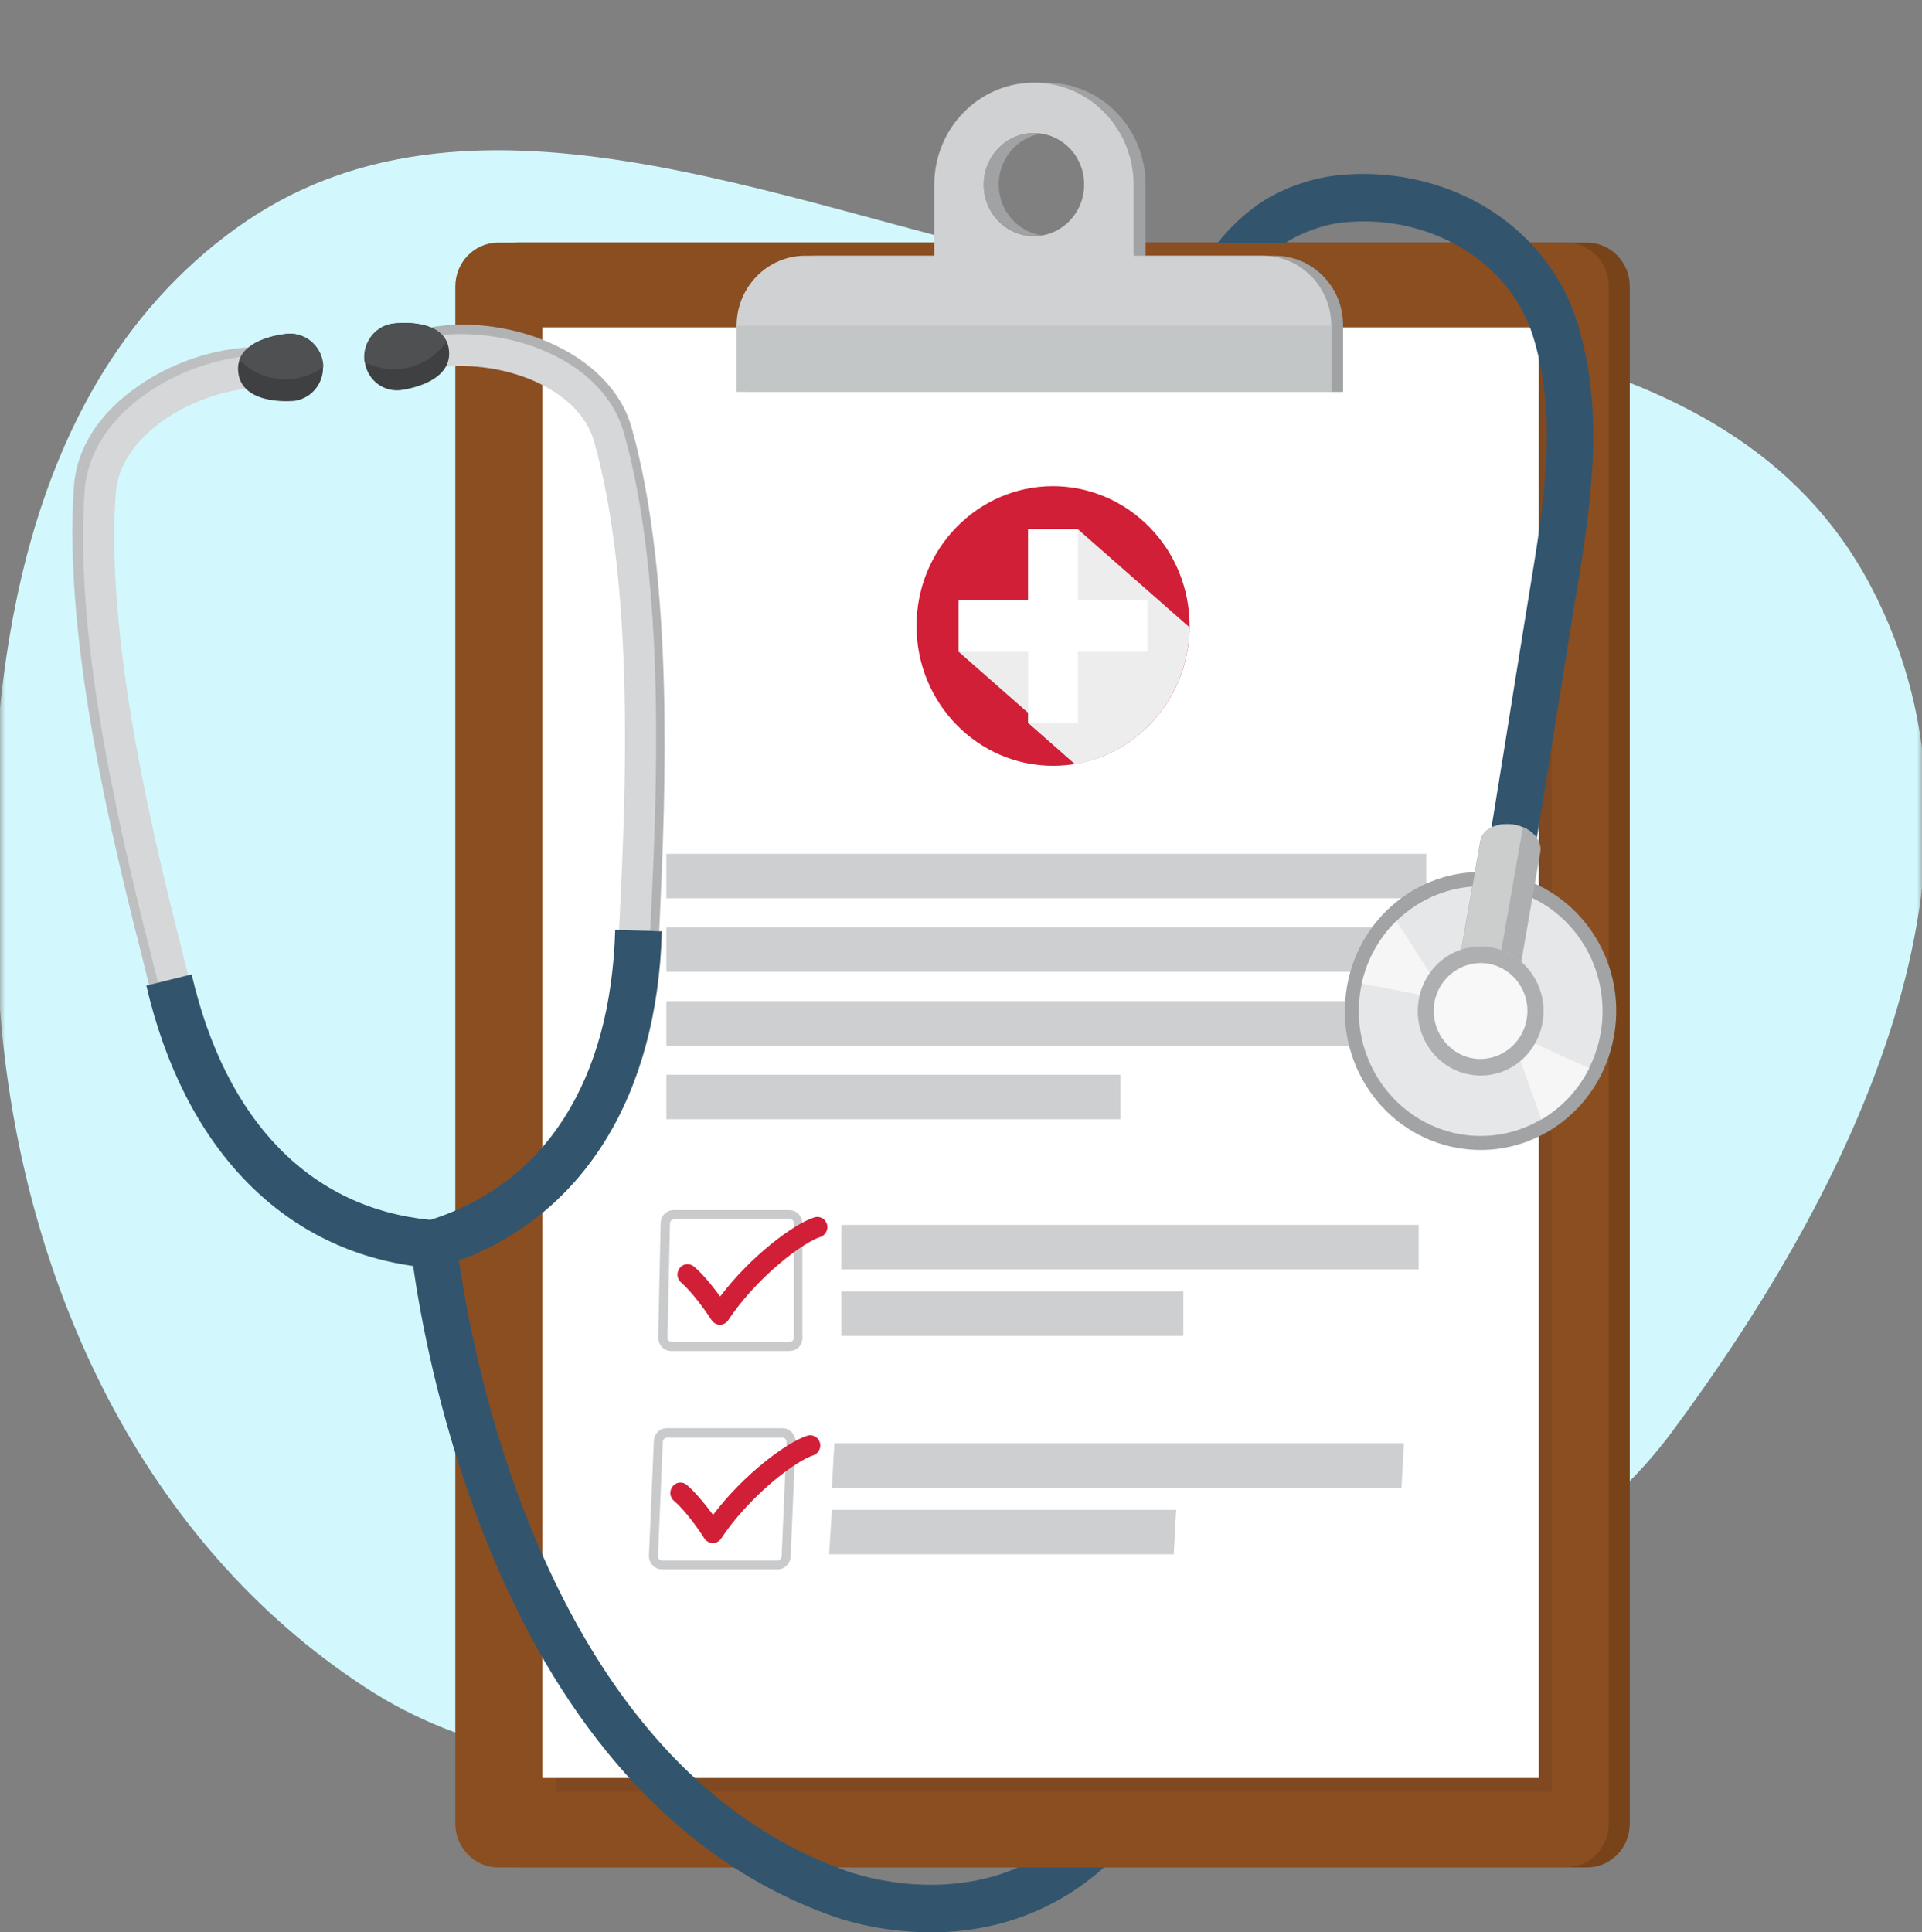 <svg width="186" height="187" viewBox="0 0 186 187" fill="none" xmlns="http://www.w3.org/2000/svg">
<rect x="0" y="0" width="186" height="187" fill="#808080" stroke="none"/>
<mask id="mask0" mask-type="alpha" maskUnits="userSpaceOnUse" x="0" y="0" width="186" height="187">
<rect width="186" height="187" fill="white"/>
</mask>
<g mask="url(#mask0)">
<path fill-rule="evenodd" clip-rule="evenodd" d="M0.109 98.975C-2.392 70.64 0.151 38.382 22.934 22.027C45.169 6.067 74.906 19.681 102.231 25.67C131.128 32.003 167.152 30.433 181.016 56.674C195.064 83.263 179.284 114.975 161.849 138.509C148.095 157.074 123.926 160.181 101.001 164.682C78.57 169.086 54.926 176.044 35.408 163.333C13.77 149.241 2.348 124.333 0.109 98.975Z" fill="#D2F8FD"/>
</g>
<g clip-path="url(#clip0)">
<path d="M46.098 176.474C46.098 178.801 47.948 180.723 50.247 180.723H153.571C155.87 180.723 157.72 178.828 157.72 176.474V27.727C157.72 25.373 155.87 23.479 153.571 23.479H50.247C47.974 23.479 46.098 25.373 46.098 27.727V176.474Z" fill="#784319"/>
<path d="M44.063 176.474C44.063 178.801 45.913 180.723 48.212 180.723H151.536C153.809 180.723 155.685 178.828 155.685 176.474V27.727C155.685 25.373 153.835 23.479 151.536 23.479H48.212C45.913 23.479 44.063 25.373 44.063 27.727V176.474Z" fill="#8B4E21"/>
<path opacity="0.1" d="M150.189 33.004H53.762V173.39H150.189V33.004Z" fill="#231F20"/>
<path d="M148.92 31.678H52.493V172.063H148.92V31.678Z" fill="white"/>
<path d="M123.367 24.75H110.867V17.877C110.867 12.411 106.56 8 101.248 8C95.937 8 91.603 12.411 91.603 17.877V24.75H79.104C75.457 24.75 72.471 27.781 72.471 31.542V37.928H129.973V31.515C129.999 27.781 127.04 24.75 123.367 24.75ZM100.059 22.856C97.364 22.856 95.197 20.637 95.197 17.877C95.197 15.117 97.39 12.871 100.059 12.871C102.755 12.871 104.922 15.09 104.922 17.85C104.922 20.61 102.755 22.856 100.059 22.856Z" fill="#A0A2A4"/>
<path d="M122.204 24.75H109.705V17.877C109.705 12.438 105.397 8 100.059 8C94.748 8 90.414 12.411 90.414 17.877V24.75H77.915C74.268 24.75 71.282 27.781 71.282 31.542V37.928H128.837V31.515C128.837 27.781 125.851 24.75 122.204 24.75ZM100.059 22.856C97.364 22.856 95.197 20.637 95.197 17.877C95.197 15.117 97.39 12.871 100.059 12.871C102.755 12.871 104.922 15.09 104.922 17.85C104.922 20.61 102.755 22.856 100.059 22.856Z" fill="#CFD1D2"/>
<path d="M128.81 31.516H71.308V37.902H128.81V31.516Z" fill="#C3C6C7"/>
<path d="M100.059 12.871C100.297 12.871 100.561 12.898 100.799 12.925C98.447 13.277 96.65 15.361 96.65 17.85C96.65 20.34 98.447 22.423 100.799 22.775C100.561 22.802 100.323 22.829 100.059 22.829C97.364 22.829 95.197 20.61 95.197 17.85C95.197 15.09 97.39 12.871 100.059 12.871Z" fill="#A0A2A4"/>
<path opacity="0.5" d="M138.032 82.631H64.49V86.933H138.032V82.631Z" fill="#9FA1A3"/>
<path opacity="0.5" d="M138.032 89.746H64.49V94.049H138.032V89.746Z" fill="#9FA1A3"/>
<path d="M76.408 130.744H64.966C64.278 130.744 63.697 130.175 63.697 129.445L63.935 118.377C63.935 117.674 64.49 117.105 65.203 117.105H76.381C77.068 117.105 77.65 117.674 77.65 118.404V129.472C77.676 130.148 77.121 130.744 76.408 130.744ZM65.23 117.998C65.018 117.998 64.833 118.188 64.833 118.404L64.596 129.472C64.596 129.688 64.781 129.851 64.992 129.851H76.434C76.646 129.851 76.831 129.661 76.831 129.445V118.377C76.831 118.161 76.646 117.971 76.434 117.971H65.23V117.998Z" fill="#C9CACC"/>
<path d="M69.67 128.199C69.326 128.199 69.035 128.01 68.85 127.739C68.269 126.819 66.948 125.006 65.917 124.113C65.494 123.761 65.442 123.139 65.785 122.706C66.129 122.273 66.736 122.219 67.159 122.571C68.005 123.274 68.956 124.465 69.696 125.466C72.656 121.542 76.831 118.43 78.813 117.808C79.315 117.646 79.87 117.943 80.028 118.458C80.187 118.972 79.896 119.54 79.394 119.702C78.707 119.919 77.254 120.731 75.351 122.354C73.448 123.978 71.704 125.899 70.489 127.739C70.304 128.037 69.987 128.199 69.67 128.199Z" fill="#D01F37"/>
<path d="M75.245 151.876H64.067C63.38 151.876 62.799 151.308 62.799 150.577L63.275 139.483C63.275 138.779 63.829 138.211 64.543 138.211H75.721C76.408 138.211 76.989 138.806 76.989 139.51L76.514 150.604C76.514 151.281 75.932 151.876 75.245 151.876ZM64.543 139.131C64.332 139.131 64.147 139.32 64.147 139.537L63.671 150.631C63.671 150.821 63.856 151.01 64.067 151.01H75.245C75.457 151.01 75.642 150.821 75.642 150.604L76.117 139.51C76.117 139.32 75.932 139.131 75.721 139.131H64.543Z" fill="#C9CACC"/>
<path d="M68.983 149.332C68.639 149.332 68.348 149.142 68.163 148.872C67.582 147.952 66.287 146.139 65.23 145.246C64.807 144.894 64.754 144.272 65.098 143.839C65.442 143.406 66.049 143.352 66.472 143.703C67.318 144.434 68.269 145.598 69.009 146.599C71.969 142.675 76.144 139.563 78.126 138.941C78.628 138.779 79.183 139.076 79.341 139.59C79.5 140.104 79.209 140.673 78.707 140.835C78.02 141.052 76.567 141.863 74.664 143.487C72.761 145.111 71.017 147.032 69.802 148.872C69.617 149.169 69.3 149.332 68.983 149.332Z" fill="#D01F37"/>
<path opacity="0.5" d="M138.032 96.891H64.49V101.193H138.032V96.891Z" fill="#9FA1A3"/>
<path opacity="0.5" d="M108.436 104.008H64.49V108.31H108.436V104.008Z" fill="#9FA1A3"/>
<path opacity="0.5" d="M137.292 118.539H81.429V122.842H137.292V118.539Z" fill="#9FA1A3"/>
<path opacity="0.5" d="M114.514 124.979H81.429V129.281H114.514V124.979Z" fill="#9FA1A3"/>
<path opacity="0.5" d="M135.628 143.974H80.504L80.742 139.672H135.866L135.628 143.974Z" fill="#9FA1A3"/>
<path opacity="0.5" d="M113.589 150.414H80.24L80.504 146.111H113.826L113.589 150.414Z" fill="#9FA1A3"/>
<path d="M115.121 60.577C115.121 68.045 109.202 74.107 101.909 74.107C94.615 74.107 88.696 68.045 88.696 60.577C88.696 53.108 94.615 47.047 101.909 47.047C109.202 47.074 115.121 53.108 115.121 60.577Z" fill="#D01F37"/>
<path d="M104.313 51.215H99.504V58.115H92.765V63.067L99.504 68.993V69.967H99.556H99.504L104.022 73.945C110.259 72.917 115.042 67.397 115.121 60.713L104.313 51.215Z" fill="#EDEDEE"/>
<path d="M111.052 58.115H104.313V51.215H99.504V58.115H92.765V63.067H99.504V69.967H104.313V63.067H111.052V58.115Z" fill="white"/>
<path d="M152.579 31.028C151.099 26.401 147.875 22.451 143.541 19.907C139.392 17.499 134.424 16.443 129.509 16.957C126.761 17.228 123.643 18.392 121.582 19.907C120.155 20.935 118.913 22.153 117.829 23.506H124.409C125.862 22.532 128.109 21.72 129.958 21.53C138.309 20.665 146.025 25.265 148.324 32.435C149.408 35.872 149.857 39.85 149.645 44.261C149.487 47.291 149.117 50.511 148.43 54.706C147.849 58.223 147.241 62.093 146.58 66.152C145.867 70.59 145.127 75.298 144.334 80.088C144.942 79.79 145.734 79.655 146.554 79.817C147.505 79.979 148.271 80.466 148.721 81.089C149.54 76.218 150.28 71.429 151.02 66.91C151.654 62.851 152.288 59.008 152.869 55.49C153.583 51.107 153.979 47.724 154.138 44.531C154.376 39.525 153.847 34.979 152.579 31.028Z" fill="#32556D"/>
<path d="M156.199 100.22C154.93 107.526 148.086 112.397 140.951 111.071C133.816 109.772 129.06 102.763 130.355 95.457C131.623 88.151 138.467 83.28 145.602 84.606C152.737 85.932 157.494 92.914 156.199 100.22Z" fill="#A1A3A5"/>
<path d="M154.904 99.976C153.741 106.552 147.611 110.909 141.216 109.745C134.794 108.554 130.54 102.276 131.676 95.728C132.839 89.153 138.969 84.796 145.364 85.96C151.786 87.123 156.04 93.401 154.904 99.976Z" fill="#E6E7E8"/>
<path d="M138.388 94.185L135.138 89.125C133.499 90.722 132.31 92.805 131.781 95.186L137.41 96.269C137.622 95.484 137.939 94.781 138.388 94.185Z" fill="#F6F6F6"/>
<path d="M148.535 100.977C148.165 101.626 147.69 102.167 147.135 102.654L149.17 108.337C151.125 107.2 152.737 105.468 153.794 103.385L148.535 100.977Z" fill="#F6F6F6"/>
<path d="M144.36 91.695C145.47 91.885 146.421 92.399 147.214 93.103L149.064 82.468C149.275 81.305 148.139 80.114 146.527 79.816C144.915 79.519 143.462 80.222 143.25 81.386L141.4 91.912C142.352 91.641 143.329 91.506 144.36 91.695Z" fill="#ADAFB1"/>
<path d="M144.36 91.696C144.677 91.75 144.994 91.858 145.285 91.966L147.373 80.087C147.109 79.979 146.844 79.898 146.554 79.844C144.942 79.546 143.488 80.249 143.277 81.413L141.427 91.939C142.352 91.642 143.33 91.506 144.36 91.696Z" fill="#CCCECE"/>
<path d="M149.275 98.947C148.694 102.329 145.523 104.602 142.22 103.98C138.917 103.384 136.697 100.137 137.305 96.728C137.886 93.345 141.057 91.072 144.387 91.695C147.663 92.317 149.883 95.564 149.275 98.947Z" fill="#ADAFB1"/>
<path d="M147.742 98.65C147.293 101.167 144.941 102.844 142.484 102.411C140.026 101.951 138.388 99.543 138.811 97.027C139.26 94.51 141.612 92.832 144.069 93.265C146.553 93.725 148.192 96.134 147.742 98.65Z" fill="#F8F8F9"/>
<path d="M23.331 36.252C23.358 36.441 23.41 36.603 23.49 36.766C20.636 37.063 17.57 38.173 15.06 39.932C12.1 41.988 10.356 44.586 10.171 47.265C9.114 62.012 14.135 81.874 16.831 92.536C17.015 93.293 17.201 93.97 17.359 94.619L14.426 95.323C14.267 94.673 14.109 94.024 13.924 93.293C11.175 82.442 6.049 62.256 7.159 46.994C7.423 43.368 9.616 39.959 13.369 37.361C16.672 35.061 20.715 33.735 24.441 33.6C23.648 34.141 23.067 34.98 23.331 36.252Z" fill="#BDBFC1"/>
<path d="M23.331 36.251C23.437 36.819 23.701 37.225 24.044 37.577C21.243 37.902 18.31 38.957 15.879 40.635C13.051 42.61 11.386 45.127 11.201 47.697C10.145 62.445 15.165 82.307 17.861 92.995C17.993 93.482 18.099 93.942 18.231 94.402L15.297 95.106C15.192 94.673 15.086 94.213 14.954 93.753C12.206 82.902 7.079 62.715 8.189 47.454C8.453 43.909 10.567 40.581 14.188 38.064C16.989 36.116 20.345 34.898 23.595 34.492C23.305 34.952 23.172 35.52 23.331 36.251Z" fill="#D5D7D8"/>
<path d="M31.232 35.114C30.995 33.328 29.383 32.084 27.639 32.327C27.639 32.327 22.433 32.76 23.093 36.278C23.675 39.309 28.511 38.795 28.511 38.795C30.281 38.524 31.47 36.9 31.232 35.114Z" fill="#3E4042"/>
<path d="M27.639 32.327C27.639 32.327 23.913 32.652 23.173 34.844C24.362 36.035 26 36.765 27.797 36.711C29.092 36.684 30.281 36.224 31.285 35.52C31.285 35.385 31.285 35.25 31.259 35.087C30.995 33.328 29.383 32.084 27.639 32.327Z" fill="#4E5052"/>
<path d="M63.868 88.502C63.841 89.07 63.815 89.612 63.788 90.126L60.776 90.045C60.802 89.504 60.829 88.962 60.855 88.367C61.357 77.272 62.256 56.653 58.239 42.257C57.499 39.632 55.227 37.386 51.818 35.952C49.069 34.789 45.978 34.356 43.203 34.599C43.229 34.464 43.229 34.329 43.229 34.193C43.203 32.813 42.357 32.11 41.38 31.731C42.437 31.541 43.52 31.406 44.63 31.406C47.405 31.406 50.312 31.947 52.954 33.057C57.209 34.87 60.115 37.819 61.12 41.364C65.295 56.274 64.37 77.245 63.868 88.502Z" fill="#B0B2B4"/>
<path d="M62.996 88.639C62.969 89.126 62.943 89.614 62.917 90.074L59.904 89.992C59.931 89.505 59.957 89.018 59.983 88.477C60.512 77.464 61.49 56.953 57.499 42.746C56.812 40.257 54.672 38.146 51.501 36.793C48.805 35.657 45.687 35.224 42.86 35.494C43.071 35.115 43.23 34.682 43.23 34.195C43.23 33.41 42.939 32.842 42.516 32.436C43.15 32.382 43.785 32.328 44.445 32.328C47.22 32.328 50.074 32.842 52.663 33.952C56.68 35.657 59.428 38.471 60.38 41.907C64.529 56.601 63.525 77.437 62.996 88.639Z" fill="#D5D7D8"/>
<path d="M35.276 34.764C35.17 32.978 36.491 31.436 38.235 31.301C38.235 31.301 43.414 30.651 43.467 34.196C43.494 37.281 38.658 37.768 38.658 37.768C36.887 37.903 35.381 36.55 35.276 34.764Z" fill="#3E4042"/>
<path d="M43.203 33.085C42.199 30.785 38.209 31.299 38.209 31.299C36.465 31.407 35.143 32.977 35.249 34.763C35.249 34.844 35.276 34.952 35.276 35.033C36.174 35.493 37.205 35.764 38.315 35.737C40.349 35.656 42.093 34.627 43.203 33.085Z" fill="#4E5052"/>
<path d="M98.512 180.723C96.001 181.833 93.227 182.374 90.214 182.401C90.161 182.401 90.109 182.401 90.056 182.401C85.458 182.401 81.996 181.075 81.969 181.075L81.89 181.048C74.412 178.396 67.779 173.553 62.177 166.652C57.632 161.078 53.773 154.124 50.655 146.033C46.744 135.885 45.053 126.415 44.419 121.977C44.445 121.977 44.445 121.977 44.471 121.977C56.522 117.458 63.604 106.012 64.053 90.127L59.534 89.992C59.111 104.604 52.769 114.535 41.644 118.053C30.043 116.917 21.851 108.528 18.548 94.295L14.161 95.377C17.782 110.936 27.136 120.705 39.979 122.518C40.64 127.091 42.358 136.887 46.48 147.629C49.757 156.207 53.879 163.568 58.741 169.548C64.872 177.097 72.166 182.428 80.437 185.378C80.912 185.567 84.85 187.001 90.082 187.001C96.504 187.001 102.238 184.836 106.836 180.723H98.512Z" fill="#32556D"/>
</g>
<defs>
<clipPath id="clip0">
<rect x="7" y="8" width="152" height="179" fill="white"/>
</clipPath>
</defs>
</svg>
